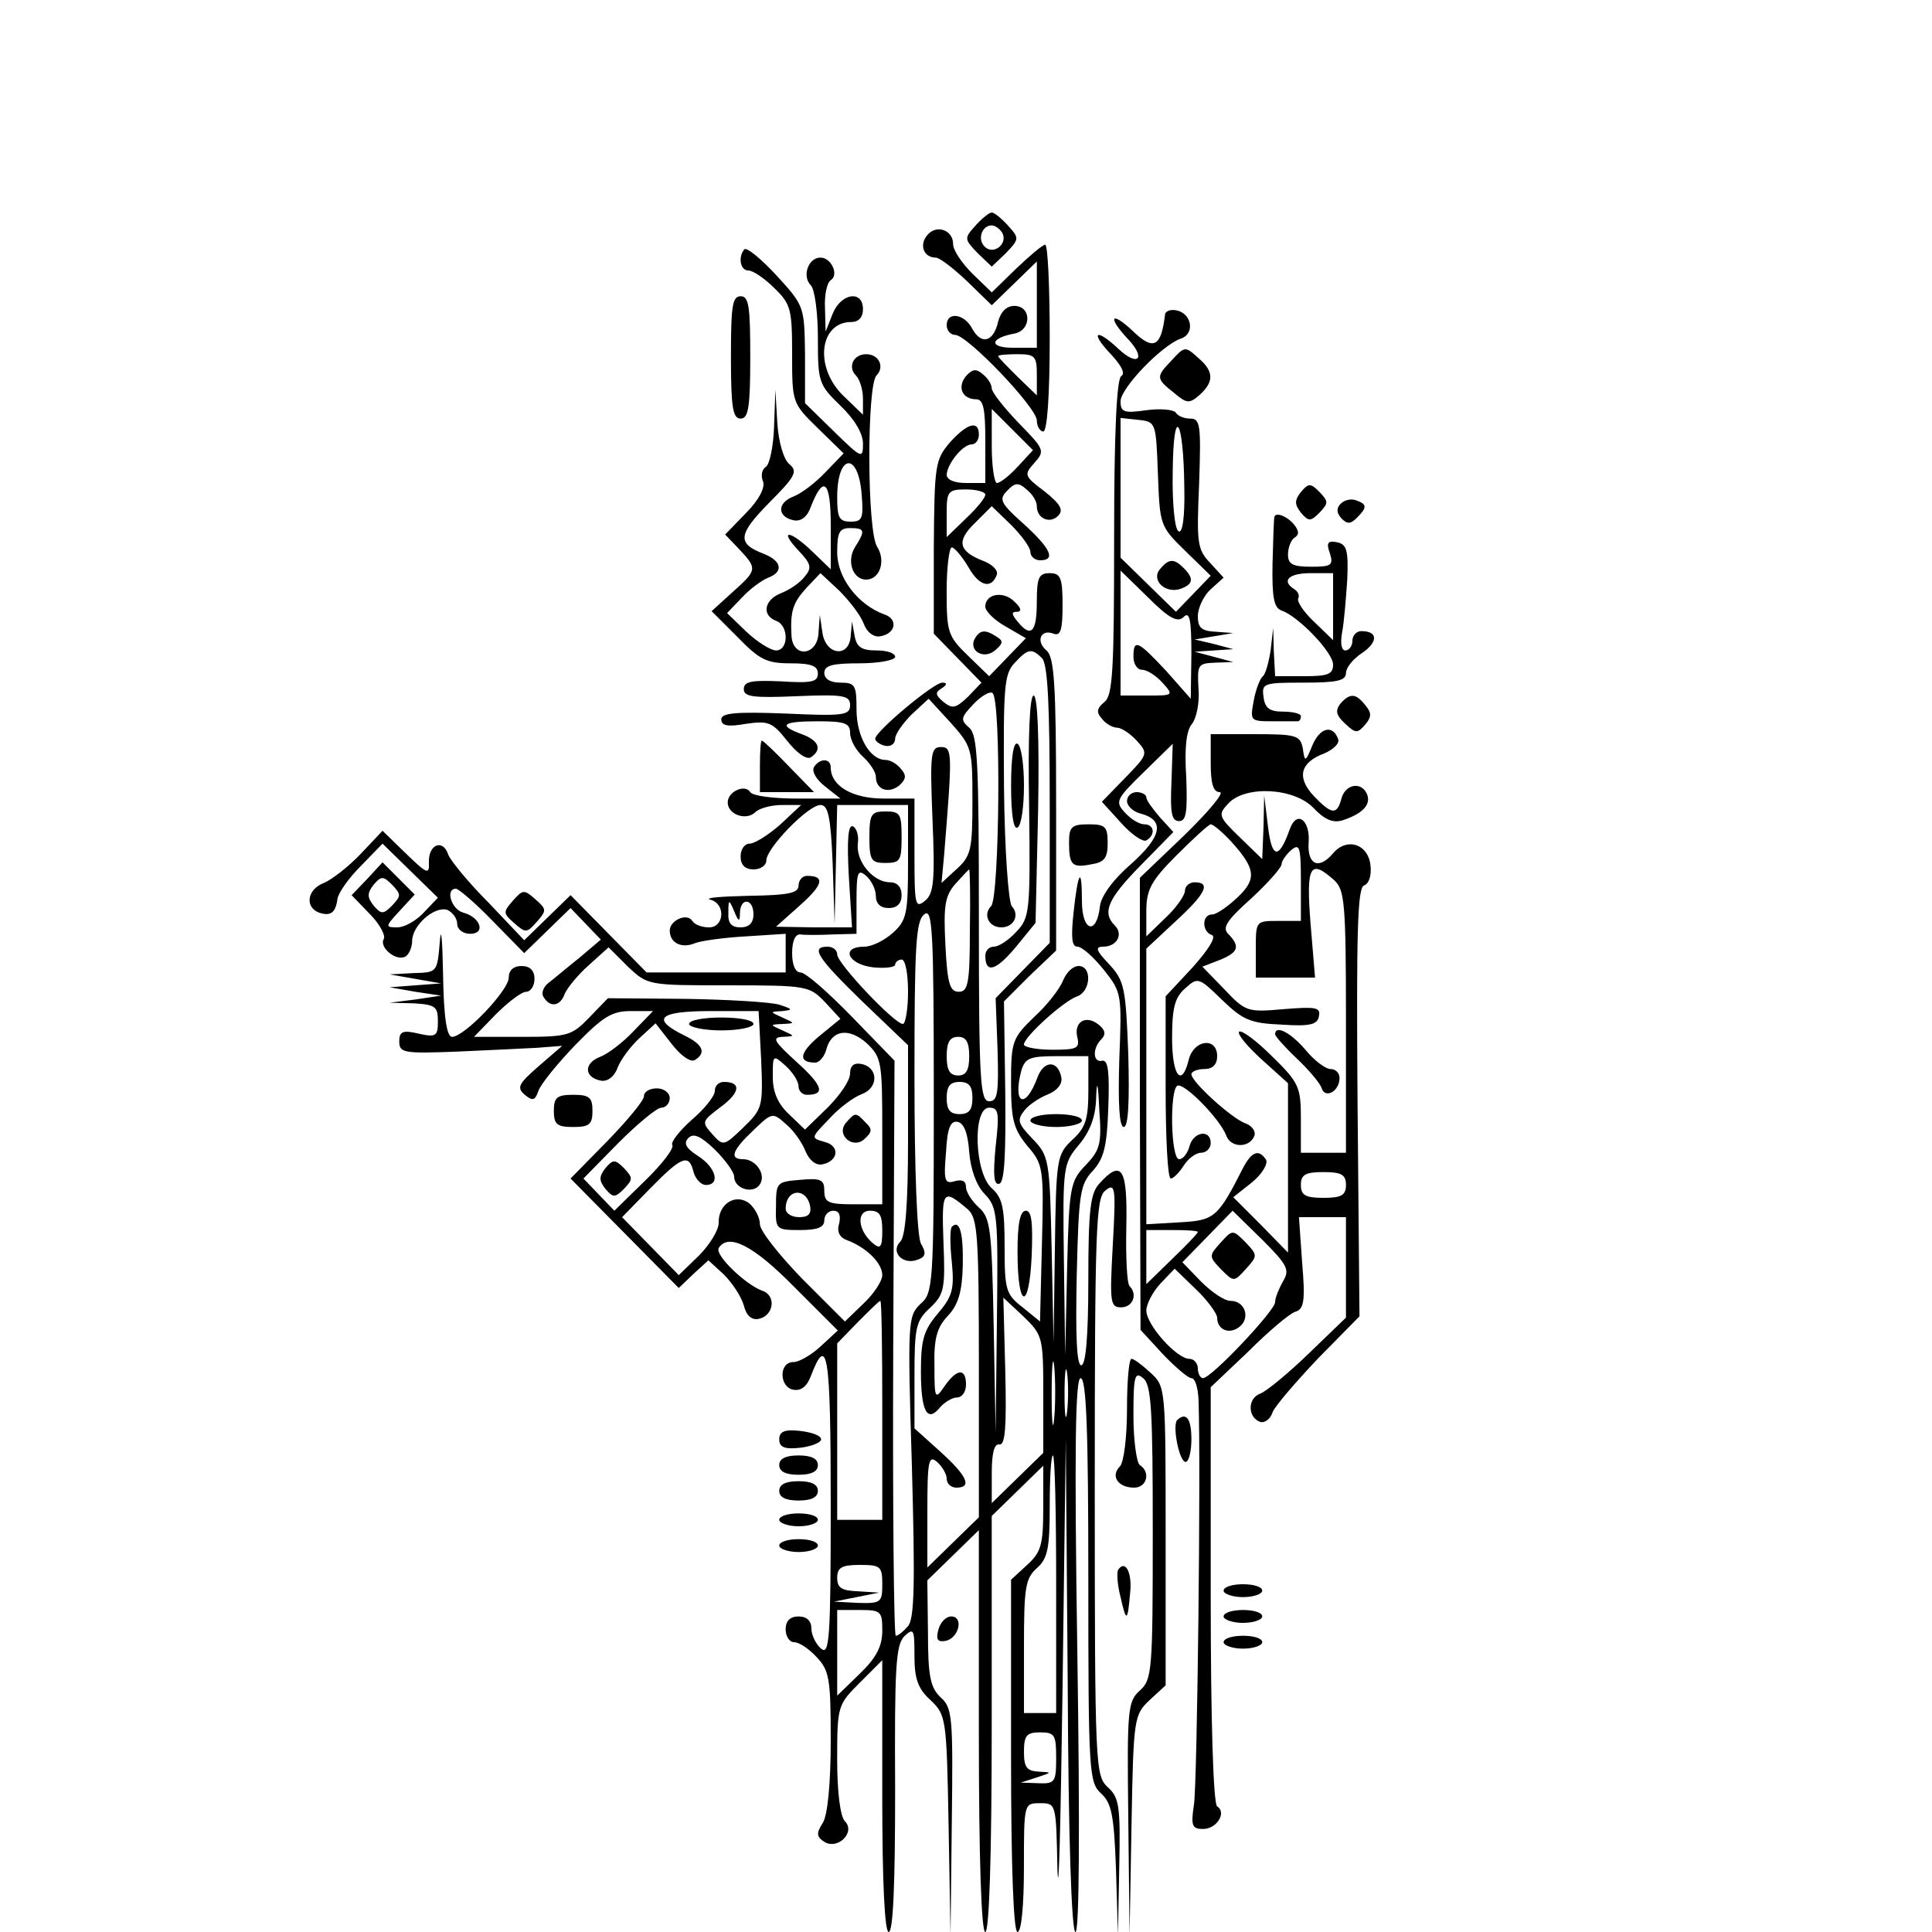 <?xml version="1.0" standalone="no"?>
<!DOCTYPE svg PUBLIC "-//W3C//DTD SVG 20010904//EN"
 "http://www.w3.org/TR/2001/REC-SVG-20010904/DTD/svg10.dtd">
<svg version="1.0" xmlns="http://www.w3.org/2000/svg"
 width="300pt" height="300pt" viewBox="0 0 300 300"
 preserveAspectRatio="xMidYMid meet">
<g transform="translate(0,300) scale(0.1,-0.1)"
fill="#000000" stroke="none">
<path d="M1515 2650 c-18 -20 -18 -21 3 -43 l22 -21 22 21 c21 22 21 23 3 43
-10 11 -21 20 -25 20 -4 0 -15 -9 -25 -20z m41 -11 c10 -17 -13 -36 -27 -22
-12 12 -4 33 11 33 5 0 12 -5 16 -11z"/>
<path d="M1440 2635 c-13 -15 -6 -35 13 -35 6 0 28 -17 49 -37 l38 -37 35 34
35 34 0 -67 0 -67 -37 0 c-38 0 -36 15 2 22 27 5 27 43 0 43 -12 0 -21 -9 -25
-24 -7 -32 -26 -37 -40 -12 -12 24 -40 28 -40 6 0 -8 6 -15 13 -15 19 0 127
-113 127 -133 0 -9 5 -17 10 -17 6 0 10 55 10 145 0 80 -3 145 -7 145 -4 0
-24 -17 -45 -37 l-38 -37 -30 29 c-16 16 -30 36 -30 46 0 22 -26 31 -40 14z
m170 -217 l0 -32 -30 29 c-16 16 -30 30 -30 32 0 2 14 3 30 3 27 0 30 -3 30
-32z"/>
<path d="M1156 2613 c-10 -11 -7 -33 6 -33 7 0 25 -12 40 -27 26 -25 28 -33
28 -103 0 -75 0 -76 40 -115 l40 -39 -28 -29 c-15 -16 -37 -33 -50 -38 -26
-10 -25 -32 1 -37 11 -2 21 6 26 21 20 51 31 40 31 -29 l0 -68 -28 27 c-35 34
-54 36 -22 2 20 -21 21 -27 9 -41 -7 -9 -23 -20 -36 -25 -26 -10 -31 -34 -8
-43 20 -7 20 -46 0 -46 -8 0 -29 13 -46 29 l-30 29 23 24 c13 14 31 27 41 31
24 9 21 26 -7 37 -42 16 -40 30 8 79 41 41 45 49 32 60 -9 7 -17 34 -19 64
l-3 52 -2 -57 c-1 -31 -7 -60 -13 -63 -6 -4 -8 -14 -4 -23 3 -9 -6 -28 -27
-49 l-32 -33 22 -23 c28 -30 28 -32 -10 -66 l-33 -30 40 -40 c34 -35 45 -41
82 -41 33 0 43 -4 43 -16 0 -13 -10 -15 -57 -12 -46 2 -58 0 -58 -12 0 -12 14
-14 83 -11 72 3 82 1 82 -14 0 -16 -11 -17 -100 -13 -77 3 -100 1 -100 -9 0
-10 10 -12 38 -7 35 5 41 3 64 -26 15 -19 30 -30 37 -26 18 12 13 26 -14 36
-38 14 -30 20 25 20 42 0 50 -3 50 -18 0 -11 9 -27 20 -37 11 -10 20 -24 20
-31 0 -20 19 -27 36 -14 11 10 12 16 3 26 -6 8 -17 14 -24 14 -24 0 -45 36
-45 78 0 38 -2 42 -25 42 -16 0 -25 6 -25 15 0 12 13 15 55 15 30 0 55 5 55
10 0 6 -13 10 -29 10 -23 0 -31 5 -34 23 l-4 22 -2 -22 c-2 -35 -39 -31 -44 5
l-4 27 -2 -27 c-1 -36 -40 -41 -42 -5 -2 38 2 51 24 75 l21 22 29 -27 c16 -16
33 -38 38 -51 5 -14 16 -22 26 -20 24 4 28 27 6 34 -41 15 -73 57 -73 96 0 31
3 38 20 38 23 0 24 -4 8 -29 -14 -22 -4 -51 17 -51 21 0 31 29 17 51 -16 25
-16 251 -1 266 13 13 4 33 -16 33 -20 0 -29 -20 -16 -33 6 -6 11 -22 11 -36
l0 -25 -30 29 c-46 44 -38 115 12 115 11 0 18 7 18 20 0 30 -34 25 -47 -7
l-11 -28 -1 37 c-1 20 3 39 9 43 13 8 1 35 -16 35 -19 0 -29 -29 -15 -43 6 -6
11 -42 11 -82 0 -68 1 -72 35 -105 22 -21 35 -43 35 -59 0 -24 -2 -23 -45 19
l-45 44 0 76 c-1 74 -1 75 -44 122 -24 26 -46 44 -50 41z m182 -381 c3 -37 1
-42 -17 -42 -18 0 -21 6 -21 38 0 68 33 71 38 4z"/>
<path d="M1135 2445 c0 -78 3 -95 15 -95 12 0 15 17 15 95 0 79 -2 95 -15 95
-13 0 -15 -16 -15 -95z"/>
<path d="M1809 2511 c-6 -50 -18 -56 -50 -25 -34 32 -40 22 -7 -13 28 -30 15
-43 -15 -15 -35 33 -45 27 -13 -7 17 -18 24 -31 17 -35 -7 -5 -11 -87 -11
-250 0 -205 -2 -246 -15 -256 -12 -10 -13 -16 -4 -26 6 -8 17 -14 24 -14 6 0
20 -9 30 -20 18 -20 18 -21 -18 -58 l-36 -37 30 -33 c16 -18 34 -30 39 -27 15
9 12 25 -3 25 -8 0 -21 8 -30 18 -16 17 -14 21 29 63 l45 44 -2 -60 c-2 -47 0
-60 12 -60 11 0 13 14 11 68 -3 45 0 73 9 83 7 9 12 34 10 55 -2 37 -1 39 26
40 l28 1 -30 8 -30 8 30 2 30 2 -30 8 -30 7 30 5 30 5 -27 2 c-22 1 -28 6 -28
24 0 13 9 32 20 42 l20 18 -21 23 c-20 21 -21 31 -17 123 3 91 2 101 -14 101
-9 0 -19 4 -22 9 -3 5 -24 7 -46 4 -35 -5 -40 -3 -40 14 0 20 63 86 93 97 23
7 18 39 -6 44 -9 2 -18 -1 -18 -7z m-11 -247 c3 -79 3 -81 42 -119 l40 -39
-27 -28 -27 -28 -43 42 -43 42 0 109 0 108 28 -3 c27 -3 27 -4 30 -84z m41
-22 c1 -46 -3 -71 -9 -67 -6 3 -10 45 -9 93 1 107 17 83 18 -26z m-1 -200 c9
9 12 -3 12 -57 l-1 -70 -38 43 c-44 47 -51 51 -51 22 0 -11 6 -20 13 -20 8 0
22 -9 32 -20 18 -20 17 -20 -23 -20 l-42 0 0 97 0 97 43 -42 c33 -33 46 -39
55 -30z"/>
<path d="M1801 2116 c-14 -17 9 -39 33 -30 19 7 20 16 4 32 -15 15 -23 15 -37
-2z"/>
<path d="M1818 2439 c-23 -24 -23 -27 5 -49 20 -17 24 -17 40 -3 22 20 22 36
-1 56 -22 20 -22 20 -44 -4z"/>
<path d="M1500 2416 c-14 -17 -6 -36 16 -36 11 0 14 -15 14 -65 l0 -65 -30 0
c-18 0 -30 5 -30 13 1 17 25 47 39 47 6 0 11 7 11 15 0 23 -18 18 -45 -12 -23
-27 -24 -35 -25 -163 l0 -134 37 -38 37 -38 -21 -22 c-19 -18 -24 -19 -38 -8
-13 11 -13 15 -3 21 9 6 9 9 1 9 -13 0 -103 -75 -104 -87 0 -4 7 -9 15 -11 9
-2 16 3 16 11 0 7 12 24 26 38 l26 24 34 -37 c33 -37 34 -40 34 -121 0 -75 -2
-86 -24 -106 l-24 -22 4 43 c13 160 13 168 -5 168 -16 0 -17 -11 -13 -113 4
-95 2 -115 -12 -126 -15 -12 -16 -6 -16 73 l0 86 -48 0 c-49 0 -82 20 -82 48
0 15 -17 15 -26 1 -4 -7 4 -20 17 -30 l24 -19 -67 0 c-37 0 -69 4 -73 10 -8
13 -35 1 -35 -16 0 -19 29 -29 43 -15 6 6 25 11 41 11 l30 0 -32 -30 c-18 -16
-40 -30 -48 -30 -8 0 -14 -9 -14 -20 0 -13 7 -20 20 -20 11 0 20 6 20 14 0 19
65 86 84 86 12 0 16 -18 19 -92 l3 -93 2 93 2 92 55 0 55 0 0 -88 c0 -80 -2
-91 -23 -110 -13 -12 -33 -22 -45 -22 -37 0 -26 -27 13 -32 19 -2 35 0 35 4 0
4 5 8 10 8 6 0 10 -22 10 -50 0 -27 -4 -50 -8 -50 -13 0 -102 94 -102 108 0 7
-7 12 -15 12 -27 0 -16 -17 55 -86 l70 -67 0 -147 c0 -100 -4 -150 -12 -158
-16 -16 4 -37 27 -28 12 4 14 10 5 25 -6 12 -10 112 -10 259 0 201 2 242 15
252 13 11 15 -22 15 -287 0 -290 -1 -301 -21 -318 -19 -19 -20 -25 -13 -252 5
-182 4 -236 -6 -248 -7 -8 -15 -15 -19 -15 -3 0 -5 201 -4 446 l2 447 -66 68
c-37 38 -72 69 -80 69 -8 0 -13 12 -13 30 0 19 5 30 13 29 6 -1 29 -1 50 0
l37 1 0 51 c0 45 2 50 15 39 8 -7 15 -21 15 -31 0 -12 7 -19 20 -19 13 0 20 7
20 20 0 13 -7 20 -18 20 -26 0 -53 32 -50 60 2 12 -2 25 -8 27 -7 2 -9 -21 -6
-77 l5 -80 -59 0 -59 1 37 33 c36 32 40 46 11 46 -7 0 -13 -7 -13 -15 0 -12
-16 -15 -77 -16 -43 -1 -70 -3 -60 -6 24 -6 22 -43 -2 -43 -11 0 -22 4 -26 10
-8 13 -35 1 -35 -15 0 -19 18 -28 38 -20 9 4 45 9 80 11 l62 4 0 -30 0 -30
-108 0 -108 0 -59 60 -59 60 -36 -35 -36 -35 -55 58 c-31 31 -59 65 -63 75 -8
25 -31 16 -30 -12 1 -20 -3 -18 -36 14 l-36 35 -34 -36 c-19 -20 -45 -40 -57
-45 -26 -10 -30 -37 -8 -46 18 -6 26 -1 29 21 1 9 17 32 36 51 l34 35 43 -42
43 -42 -22 -23 c-12 -13 -30 -23 -41 -23 -19 0 -19 1 3 25 l24 26 -25 25 -25
25 -24 -26 -24 -25 28 -29 c16 -16 25 -34 22 -39 -8 -13 20 -36 34 -27 5 3 10
14 10 24 0 24 35 55 55 48 8 -4 15 -13 15 -22 0 -8 9 -15 20 -15 25 0 16 26
-11 33 -18 5 -28 37 -11 37 4 0 30 -22 57 -50 l49 -50 36 35 36 35 23 -24 24
-25 -33 -28 c-19 -15 -40 -33 -48 -39 -8 -6 -12 -16 -8 -22 10 -17 26 -15 33
5 4 9 20 29 37 44 l31 28 30 -30 c31 -29 31 -29 156 -29 122 0 126 -1 150 -26
l24 -26 -33 -27 c-31 -26 -33 -41 -6 -41 6 0 14 9 17 20 8 31 35 35 63 10 23
-22 24 -29 24 -137 l0 -113 -45 0 c-39 0 -45 3 -45 21 0 17 -5 20 -37 17 -37
-3 -38 -4 -38 -41 -1 -36 0 -37 37 -37 27 0 38 4 38 15 0 8 6 15 14 15 9 0 12
-7 9 -20 -4 -13 1 -22 13 -26 29 -11 54 -35 54 -54 0 -9 -13 -29 -29 -44 l-29
-28 -66 66 c-36 37 -66 75 -66 85 0 10 -7 24 -16 32 -21 17 -49 0 -48 -30 0
-11 -14 -34 -31 -51 l-31 -30 -44 45 -44 45 44 45 c49 50 60 54 67 25 3 -11
12 -20 19 -20 23 0 16 27 -12 45 -19 12 -23 20 -15 28 8 8 19 3 41 -18 16 -16
30 -35 30 -42 0 -19 30 -28 40 -12 10 15 -6 39 -26 39 -22 0 -17 14 16 45 29
28 30 28 51 9 12 -10 25 -29 30 -42 6 -14 16 -22 26 -20 25 5 28 29 3 35 -21
6 -21 6 7 35 15 17 38 34 51 39 27 10 26 42 -1 47 -11 2 -17 -3 -17 -15 0 -11
-16 -34 -35 -53 l-35 -34 -25 24 c-17 16 -25 34 -25 58 0 34 0 35 20 17 11
-10 20 -24 20 -32 0 -7 6 -13 13 -13 29 0 25 14 -16 51 -35 32 -39 38 -22 39
20 1 20 1 0 10 -20 9 -20 9 0 10 20 1 20 1 0 10 -20 9 -20 9 0 10 17 2 16 3
-5 10 -14 4 -79 8 -146 9 l-120 1 -29 -30 c-27 -28 -33 -30 -104 -30 l-75 0
34 35 c19 19 40 35 47 35 7 0 13 9 13 20 0 13 -7 20 -20 20 -13 0 -20 -7 -20
-18 0 -20 -69 -92 -88 -92 -8 0 -13 29 -14 98 -1 53 -3 76 -5 50 -4 -48 -4
-48 -41 -49 l-37 -2 40 -7 40 -7 -40 -3 -40 -3 40 -7 40 -6 -40 -6 -40 -5 38
-1 c33 -2 37 -5 37 -28 0 -23 -3 -25 -30 -19 -25 6 -30 3 -30 -12 0 -18 7 -19
88 -16 48 2 105 5 126 6 l39 3 -37 -32 c-31 -27 -34 -33 -21 -44 12 -10 16 -9
21 6 4 11 30 43 58 72 42 43 56 52 85 52 l35 0 -30 -31 c-16 -17 -39 -35 -52
-40 -26 -10 -25 -32 1 -37 10 -2 21 6 26 20 5 13 20 33 34 46 l25 23 25 -32
c14 -18 29 -29 36 -25 18 11 13 24 -16 38 -53 26 -40 38 40 38 l75 0 4 -76 c3
-73 2 -76 -28 -105 -30 -29 -31 -29 -48 -10 -17 19 -16 20 13 42 30 22 33 39
5 39 -8 0 -14 -6 -14 -14 0 -8 -16 -28 -36 -45 -19 -17 -33 -35 -30 -39 3 -5
-16 -30 -43 -56 l-47 -46 -24 25 -24 25 54 55 c30 30 60 55 67 55 7 0 13 7 13
15 0 8 -9 15 -20 15 -11 0 -20 -5 -20 -12 0 -7 -26 -38 -57 -70 l-57 -58 84
-85 84 -85 23 22 23 21 24 -22 c13 -13 27 -34 31 -48 4 -16 12 -23 23 -21 24
5 28 37 5 44 -26 10 -73 55 -67 66 15 24 54 4 117 -60 l68 -68 -26 -24 c-15
-14 -34 -25 -43 -25 -23 0 -22 -39 0 -43 12 -2 21 5 27 21 26 68 31 35 31
-199 0 -209 -2 -235 -15 -224 -8 7 -15 21 -15 31 0 12 -7 19 -20 19 -13 0 -20
-7 -20 -20 0 -11 6 -20 13 -20 8 0 23 -10 35 -23 20 -21 22 -34 22 -130 0 -68
-5 -115 -12 -127 -11 -17 -10 -22 2 -30 21 -13 49 15 32 32 -7 7 -12 44 -12
96 0 83 1 85 35 119 l35 35 0 -211 c0 -138 4 -211 10 -211 7 0 10 75 10 221
-1 189 1 224 14 238 15 14 16 11 16 -30 0 -35 5 -51 25 -69 24 -23 25 -27 28
-194 l3 -171 2 176 c2 162 1 177 -17 193 -16 15 -20 32 -20 100 l-1 82 40 39
40 39 0 -312 c0 -201 4 -312 10 -312 6 0 10 114 10 323 l0 323 40 39 40 39 0
-65 c0 -57 -3 -69 -25 -89 l-25 -23 0 -274 c0 -175 4 -273 10 -273 6 0 10 40
10 100 0 100 0 100 25 100 25 0 25 0 27 -102 2 -57 5 70 8 282 l5 385 3 -382
c1 -235 6 -383 12 -383 6 0 7 160 3 430 -5 323 -3 430 5 430 9 0 12 -82 12
-313 0 -299 1 -315 20 -332 16 -15 20 -33 23 -119 l3 -101 2 106 c2 95 0 108
-18 124 -19 18 -20 31 -20 465 0 404 2 449 16 461 16 13 17 6 12 -84 -5 -90
-4 -97 13 -97 18 0 26 20 13 33 -4 4 -6 45 -5 92 2 91 -7 106 -42 67 -14 -15
-17 -42 -17 -150 0 -88 -4 -132 -11 -132 -7 0 -9 45 -7 139 3 127 5 142 25
163 17 19 22 37 24 98 2 54 0 74 -9 73 -15 -4 -16 19 -2 33 8 8 6 15 -4 23
-20 16 -39 4 -33 -20 4 -17 -1 -19 -39 -19 -24 0 -44 4 -44 8 0 12 62 68 83
75 21 8 23 47 2 47 -9 0 -19 -10 -24 -22 -5 -13 -25 -39 -45 -57 -34 -33 -36
-38 -36 -102 0 -58 4 -72 25 -98 25 -29 26 -34 23 -151 l-3 -122 -27 22 c-26
20 -28 27 -28 94 0 60 -3 76 -20 91 -27 24 -30 125 -4 125 15 0 16 -8 10 -61
-4 -43 -3 -60 6 -57 8 3 10 46 9 144 l-2 139 40 40 41 39 0 227 c0 188 -3 229
-15 239 -17 14 -9 34 11 26 11 -4 14 6 14 44 0 43 -3 50 -20 50 -17 0 -20 -7
-20 -45 0 -47 -9 -56 -30 -30 -9 11 -10 15 -1 15 8 0 7 6 -4 16 -17 17 -45 12
-45 -8 0 -7 14 -21 32 -31 l31 -18 -28 -29 -29 -30 -33 32 c-31 30 -33 36 -33
100 0 37 4 68 8 68 4 0 16 -14 26 -31 17 -30 36 -34 44 -11 2 7 -8 16 -21 21
-39 15 -42 31 -13 59 l26 26 30 -29 c16 -16 30 -35 30 -42 0 -7 7 -13 15 -13
25 0 17 18 -26 57 -36 32 -38 38 -25 51 12 13 18 13 30 2 9 -7 16 -18 16 -26
0 -19 20 -28 33 -15 9 9 4 18 -21 38 -32 24 -32 26 -16 44 17 19 16 21 -24 62
-23 24 -42 48 -42 54 0 6 -6 16 -14 22 -10 9 -16 8 -26 -3z m80 -141 c-13 -14
-27 -25 -32 -25 -4 0 -8 26 -8 57 l0 58 32 -32 32 -32 -24 -26z m-50 -43 c0
-5 -13 -21 -30 -37 l-30 -29 0 37 c0 34 2 37 30 37 17 0 30 -4 30 -8z m88
-254 c9 -9 12 -73 12 -227 l0 -215 -42 -43 -42 -43 3 -80 c2 -68 0 -80 -13
-80 -14 0 -16 31 -16 284 0 243 -2 285 -15 296 -14 12 -13 16 6 36 12 13 26
21 30 18 14 -8 11 -318 -2 -331 -13 -13 -4 -33 16 -33 19 0 29 19 16 33 -5 7
-11 85 -12 185 -1 153 0 175 16 192 21 23 27 24 43 8z m-112 -423 c0 -82 -3
-95 -17 -95 -14 0 -18 12 -21 73 -3 60 -1 76 16 95 11 12 20 22 21 22 1 0 2
-43 1 -95z m-897 39 c-14 -14 -17 -14 -29 0 -10 13 -10 19 0 32 12 14 15 14
29 0 14 -15 14 -17 0 -32z m540 -11 c1 24 21 22 21 -3 0 -13 -7 -20 -20 -20
-14 0 -20 6 -19 23 0 21 1 21 9 2 7 -17 9 -17 9 -2z m356 -223 c0 -22 -5 -30
-17 -30 -13 0 -18 8 -18 30 0 22 5 30 18 30 12 0 17 -8 17 -30z m185 -53 c0
-44 -4 -58 -25 -77 -24 -23 -25 -28 -27 -169 l-2 -146 -3 145 c-3 140 -4 145
-30 172 -23 24 -24 29 -12 44 7 9 24 20 37 25 14 6 22 16 20 26 -5 27 -27 27
-37 0 -19 -51 -39 -42 -25 11 6 19 13 22 55 22 l49 0 0 -53z m-4 -116 c-24
-25 -26 -33 -29 -161 l-3 -135 -2 149 c-2 145 -1 149 23 178 17 20 26 43 27
71 1 32 3 28 5 -17 4 -52 1 -62 -21 -85z m-176 104 c0 -18 -5 -25 -20 -25 -15
0 -20 7 -20 25 0 18 5 25 20 25 15 0 20 -7 20 -25z m-5 -84 c2 -26 11 -52 24
-65 20 -21 21 -32 19 -197 l-2 -174 -3 166 c-3 151 -5 168 -23 184 -11 10 -20
24 -20 32 0 9 -6 12 -17 9 -16 -5 -18 0 -14 45 2 38 7 49 18 47 10 -2 16 -18
18 -47z m-247 -84 c2 -12 -3 -17 -17 -17 -12 0 -21 6 -21 13 0 31 32 34 38 4z
m245 -5 c15 -14 17 -39 17 -247 l0 -231 -40 -39 -40 -39 0 88 c0 78 2 87 15
76 8 -7 15 -19 15 -26 0 -8 7 -14 15 -14 25 0 17 18 -25 56 l-40 36 0 82 c0
74 2 85 24 105 22 21 24 29 21 102 -3 82 -1 84 38 51z m-133 -33 c0 -26 -3
-29 -14 -20 -24 20 -27 51 -5 51 15 0 19 -7 19 -31z m0 -279 l0 -170 -35 0
-35 0 0 137 0 137 32 33 c18 18 33 33 35 33 2 0 3 -76 3 -170z m250 25 l0 -91
-40 -39 -40 -39 0 47 c0 31 4 46 12 44 9 -1 11 28 9 113 l-3 115 31 -29 c30
-29 31 -32 31 -121z m17 -37 c-2 -24 -4 -7 -4 37 0 44 2 63 4 43 2 -21 2 -57
0 -80z m20 10 c-2 -18 -4 -6 -4 27 0 33 2 48 4 33 2 -15 2 -42 0 -60z m-17
-268 l0 -200 -25 0 -25 0 0 103 c0 91 2 106 20 122 17 15 20 31 20 97 0 43 2
78 5 78 3 0 5 -90 5 -200z m-270 0 c0 -28 -2 -30 -37 -29 l-38 2 35 7 35 7
-32 2 c-26 1 -33 5 -33 21 0 16 7 20 35 20 32 0 35 -2 35 -30z m0 -72 c0 -24
-9 -42 -35 -67 l-35 -34 0 67 0 66 35 0 c33 0 35 -2 35 -32z m270 -198 c0 -37
-2 -40 -27 -39 l-28 1 25 8 c24 8 24 8 3 9 -19 1 -23 7 -23 31 0 25 4 30 25
30 23 0 25 -4 25 -40z"/>
<path d="M1598 1748 c2 -164 1 -173 -20 -195 -12 -13 -27 -23 -35 -23 -7 0
-13 -6 -13 -14 0 -28 16 -24 47 13 l31 38 4 176 c2 114 -1 177 -7 177 -6 0 -9
-62 -7 -172z"/>
<path d="M1570 1780 c0 -45 4 -69 10 -65 6 3 10 33 10 65 0 32 -4 62 -10 65
-6 4 -10 -20 -10 -65z"/>
<path d="M1600 1260 c0 -5 18 -10 40 -10 22 0 40 5 40 10 0 6 -18 10 -40 10
-22 0 -40 -4 -40 -10z"/>
<path d="M1478 1095 c-3 -3 -3 -28 0 -55 4 -42 1 -53 -22 -80 -22 -26 -26 -41
-26 -90 0 -62 10 -80 30 -55 7 8 19 15 26 15 8 0 14 9 14 20 0 26 -14 25 -33
-2 -15 -22 -16 -21 -16 31 -1 43 4 60 21 78 16 17 22 37 23 78 1 51 -5 72 -17
60z"/>
<path d="M2020 2236 c-10 -13 -10 -19 0 -32 12 -14 15 -14 29 0 14 15 14 17 0
32 -14 14 -17 14 -29 0z"/>
<path d="M2082 2218 c-7 -7 -7 -14 1 -23 9 -9 14 -9 24 1 16 16 16 21 -1 27
-7 3 -18 1 -24 -5z"/>
<path d="M1979 2198 c-1 -2 -2 -34 -3 -72 -1 -53 2 -70 14 -74 26 -9 80 -65
80 -84 0 -15 -8 -18 -45 -18 l-45 0 -2 38 -1 37 -4 -35 c-3 -19 -8 -37 -12
-40 -4 -3 -11 -20 -14 -37 -6 -32 -6 -33 28 -33 19 0 37 0 40 0 3 0 5 3 5 8 0
4 -13 7 -28 7 -20 0 -28 5 -30 23 -3 21 0 22 62 22 52 0 66 3 66 15 0 8 11 22
25 31 25 17 25 34 -1 34 -8 0 -14 -7 -14 -15 0 -8 -5 -15 -11 -15 -6 0 -8 11
-5 28 3 15 6 52 8 82 2 46 -1 55 -16 58 -14 3 -17 -1 -11 -17 6 -19 2 -21 -29
-21 -29 0 -36 4 -36 19 0 11 5 23 10 26 8 5 7 11 -1 21 -10 12 -27 19 -30 12z
m91 -140 l0 -52 -30 29 c-16 15 -27 32 -24 36 2 4 0 10 -6 14 -21 13 -9 25 25
25 l35 0 0 -52z"/>
<path d="M1514 2009 c-11 -19 13 -34 31 -19 13 11 13 15 3 21 -18 12 -26 11
-34 -2z"/>
<path d="M2081 1907 c-8 -11 -6 -18 8 -31 16 -15 19 -15 31 -1 10 12 10 18 0
30 -15 19 -24 19 -39 2z"/>
<path d="M2038 1843 c-11 -27 -12 -27 -15 -5 -4 20 -10 22 -74 22 l-69 0 0
-45 c0 -32 4 -45 14 -45 8 0 -17 -30 -55 -67 l-69 -66 0 -351 1 -351 34 -37
c20 -21 40 -38 45 -38 6 0 10 -15 11 -32 4 -103 -2 -599 -7 -630 -5 -33 -3
-38 14 -38 22 0 37 26 22 35 -6 4 -10 134 -10 328 l0 323 58 55 c31 31 64 59
73 62 14 4 16 17 11 76 l-5 71 37 0 36 0 0 -78 0 -78 -57 -55 c-32 -31 -66
-59 -76 -63 -20 -7 -20 -37 0 -44 7 -2 16 5 19 15 4 10 36 47 71 84 l64 65 -3
332 c-2 267 0 333 10 337 8 3 12 16 10 32 -4 33 -37 43 -58 18 -22 -26 -40
-18 -38 16 3 35 -18 52 -29 22 -17 -48 -28 -47 -34 3 l-6 49 -1 -49 -2 -50
-35 34 c-33 32 -34 35 -18 52 26 29 103 25 133 -7 17 -18 30 -23 44 -19 31 10
45 24 39 40 -8 21 -34 17 -40 -6 -7 -26 -15 -25 -43 4 -27 29 -21 52 16 66 14
6 24 15 22 22 -8 23 -28 19 -40 -9z m-126 -150 c38 -42 40 -58 9 -87 -15 -14
-32 -26 -39 -26 -16 0 -16 -27 0 -32 7 -3 -6 -23 -30 -50 l-42 -45 0 -142 c0
-77 3 -141 8 -141 4 0 13 9 20 20 7 11 19 20 27 20 8 0 15 7 15 15 0 22 -27
18 -33 -5 -3 -11 -10 -20 -16 -20 -13 0 -15 106 -3 114 10 6 66 -51 76 -77 7
-20 37 -20 44 0 2 7 -5 16 -15 19 -21 8 -83 64 -83 76 0 4 9 8 20 8 13 0 20 7
20 20 0 30 -36 26 -44 -5 -11 -45 -26 -26 -26 33 0 46 4 63 20 77 20 18 21 18
58 -18 32 -31 44 -36 92 -38 44 -3 56 0 58 13 3 14 -5 15 -55 11 -56 -5 -59
-4 -92 31 l-34 35 26 10 c30 12 33 21 15 40 -11 10 -4 21 35 56 26 24 47 48
47 53 0 5 7 15 15 22 13 11 15 5 15 -49 l0 -61 -35 0 c-35 0 -35 0 -35 -44 l0
-44 46 0 46 0 -7 84 c-7 90 -1 101 37 67 16 -15 18 -35 18 -220 l0 -203 -35 0
-35 0 0 53 c0 49 -3 56 -45 97 -24 24 -47 41 -51 38 -3 -4 13 -23 35 -43 l41
-37 0 -132 0 -131 -42 43 -43 43 29 23 c16 13 25 29 22 35 -11 17 -22 13 -35
-11 -40 -79 -45 -83 -99 -86 l-52 -3 0 214 0 214 45 42 c47 43 56 61 30 61 -8
0 -15 -6 -15 -13 0 -7 -13 -26 -30 -42 l-30 -29 0 39 c0 33 7 47 47 87 26 26
50 48 53 48 4 0 18 -12 32 -27z m178 -533 c0 -16 -7 -20 -35 -20 -28 0 -35 4
-35 20 0 16 7 20 35 20 28 0 35 -4 35 -20z m-98 -150 c-6 -11 -12 -25 -12 -32
0 -13 -99 -118 -112 -118 -4 0 -8 7 -8 15 0 8 -6 15 -13 15 -20 0 -67 53 -67
75 0 10 10 29 22 42 l22 23 33 -32 c18 -17 33 -38 33 -44 0 -19 19 -27 35 -14
17 14 8 40 -14 40 -10 0 -30 14 -46 30 l-29 30 39 40 39 40 46 -45 c40 -40 43
-47 32 -65z m-132 77 c0 -2 -18 -21 -40 -42 l-40 -39 0 42 0 42 40 0 c22 0 40
-1 40 -3z"/>
<path d="M1980 1394 c0 -3 15 -20 33 -37 19 -18 36 -38 39 -46 5 -18 28 -6 28
15 0 8 -6 14 -14 14 -8 0 -26 14 -39 30 -23 27 -47 39 -47 24z"/>
<path d="M1895 1070 c-18 -20 -18 -21 1 -41 20 -20 20 -20 39 1 18 20 18 21
-1 41 -20 20 -20 20 -39 -1z"/>
<path d="M1180 1810 l0 -40 42 0 42 0 -39 40 c-21 22 -40 40 -42 40 -2 0 -3
-18 -3 -40z"/>
<path d="M1750 1756 c0 -7 9 -16 20 -19 39 -10 35 -35 -13 -78 -28 -24 -47
-50 -49 -66 -5 -46 -28 -40 -28 8 0 55 -6 47 -13 -18 -4 -38 -3 -53 6 -53 7 0
25 -16 41 -36 28 -35 28 -38 24 -140 -2 -68 0 -104 7 -104 7 0 9 39 7 113 -4
104 -6 114 -30 140 -20 21 -22 27 -9 27 21 0 32 19 18 33 -20 20 -11 41 40 93
l51 52 -21 23 c-11 13 -21 26 -21 31 0 4 -7 8 -15 8 -8 0 -15 -6 -15 -14z"/>
<path d="M1350 1700 c0 -36 3 -40 25 -40 23 0 25 4 25 40 0 36 -2 40 -25 40
-22 0 -25 -4 -25 -40z"/>
<path d="M1660 1692 c0 -36 5 -40 35 -34 20 3 25 10 25 33 0 26 -4 29 -30 29
-26 0 -30 -4 -30 -28z"/>
<path d="M797 1602 c-16 -18 -16 -20 1 -35 18 -16 20 -16 35 1 16 18 16 20 -1
35 -18 16 -20 16 -35 -1z"/>
<path d="M1070 1410 c0 -5 23 -10 50 -10 28 0 50 5 50 10 0 6 -22 10 -50 10
-27 0 -50 -4 -50 -10z"/>
<path d="M860 1275 c0 -21 5 -25 30 -25 25 0 30 4 30 25 0 21 -5 25 -30 25
-25 0 -30 -4 -30 -25z"/>
<path d="M1314 1257 c-17 -19 11 -43 29 -25 11 10 12 15 1 25 -15 16 -16 16
-30 0z"/>
<path d="M940 1186 c-10 -13 -10 -19 0 -32 12 -14 15 -14 29 0 14 15 14 17 0
32 -14 14 -17 14 -29 0z"/>
<path d="M1580 1056 c0 -89 18 -93 22 -6 2 51 0 70 -9 70 -9 0 -13 -20 -13
-64z"/>
<path d="M1750 812 c0 -44 -5 -83 -11 -89 -15 -15 -3 -33 22 -33 20 0 26 24 9
35 -5 3 -10 38 -10 77 0 61 2 69 15 58 13 -10 15 -50 15 -240 0 -214 -1 -228
-20 -245 -19 -17 -20 -29 -18 -199 l2 -181 3 171 c3 167 4 171 28 194 l25 23
0 232 c0 229 0 232 -23 253 -13 12 -26 22 -30 22 -4 0 -7 -35 -7 -78z"/>
<path d="M1828 795 c-8 -8 3 -65 13 -65 5 0 9 16 9 35 0 32 -8 43 -22 30z"/>
<path d="M1210 765 c0 -12 8 -16 33 -13 17 2 32 8 32 13 0 6 -15 11 -32 13
-25 3 -33 -1 -33 -13z"/>
<path d="M1210 725 c0 -10 10 -15 30 -15 20 0 30 5 30 15 0 10 -10 15 -30 15
-20 0 -30 -5 -30 -15z"/>
<path d="M1210 685 c0 -10 10 -15 30 -15 20 0 30 5 30 15 0 10 -10 15 -30 15
-20 0 -30 -5 -30 -15z"/>
<path d="M1210 640 c0 -5 14 -10 30 -10 17 0 30 5 30 10 0 6 -13 10 -30 10
-16 0 -30 -4 -30 -10z"/>
<path d="M1210 600 c0 -5 14 -10 30 -10 17 0 30 5 30 10 0 6 -13 10 -30 10
-16 0 -30 -4 -30 -10z"/>
<path d="M1736 562 c-2 -4 -1 -23 4 -42 9 -40 11 -39 15 8 3 31 -8 51 -19 34z"/>
<path d="M1900 530 c0 -5 14 -10 30 -10 17 0 30 5 30 10 0 6 -13 10 -30 10
-16 0 -30 -4 -30 -10z"/>
<path d="M1900 490 c0 -5 14 -10 30 -10 17 0 30 5 30 10 0 6 -13 10 -30 10
-16 0 -30 -4 -30 -10z"/>
<path d="M1457 469 c-4 -15 -1 -19 11 -17 21 4 29 38 9 38 -8 0 -17 -9 -20
-21z"/>
<path d="M1900 450 c0 -5 14 -10 30 -10 17 0 30 5 30 10 0 6 -13 10 -30 10
-16 0 -30 -4 -30 -10z"/>
</g>
</svg>
